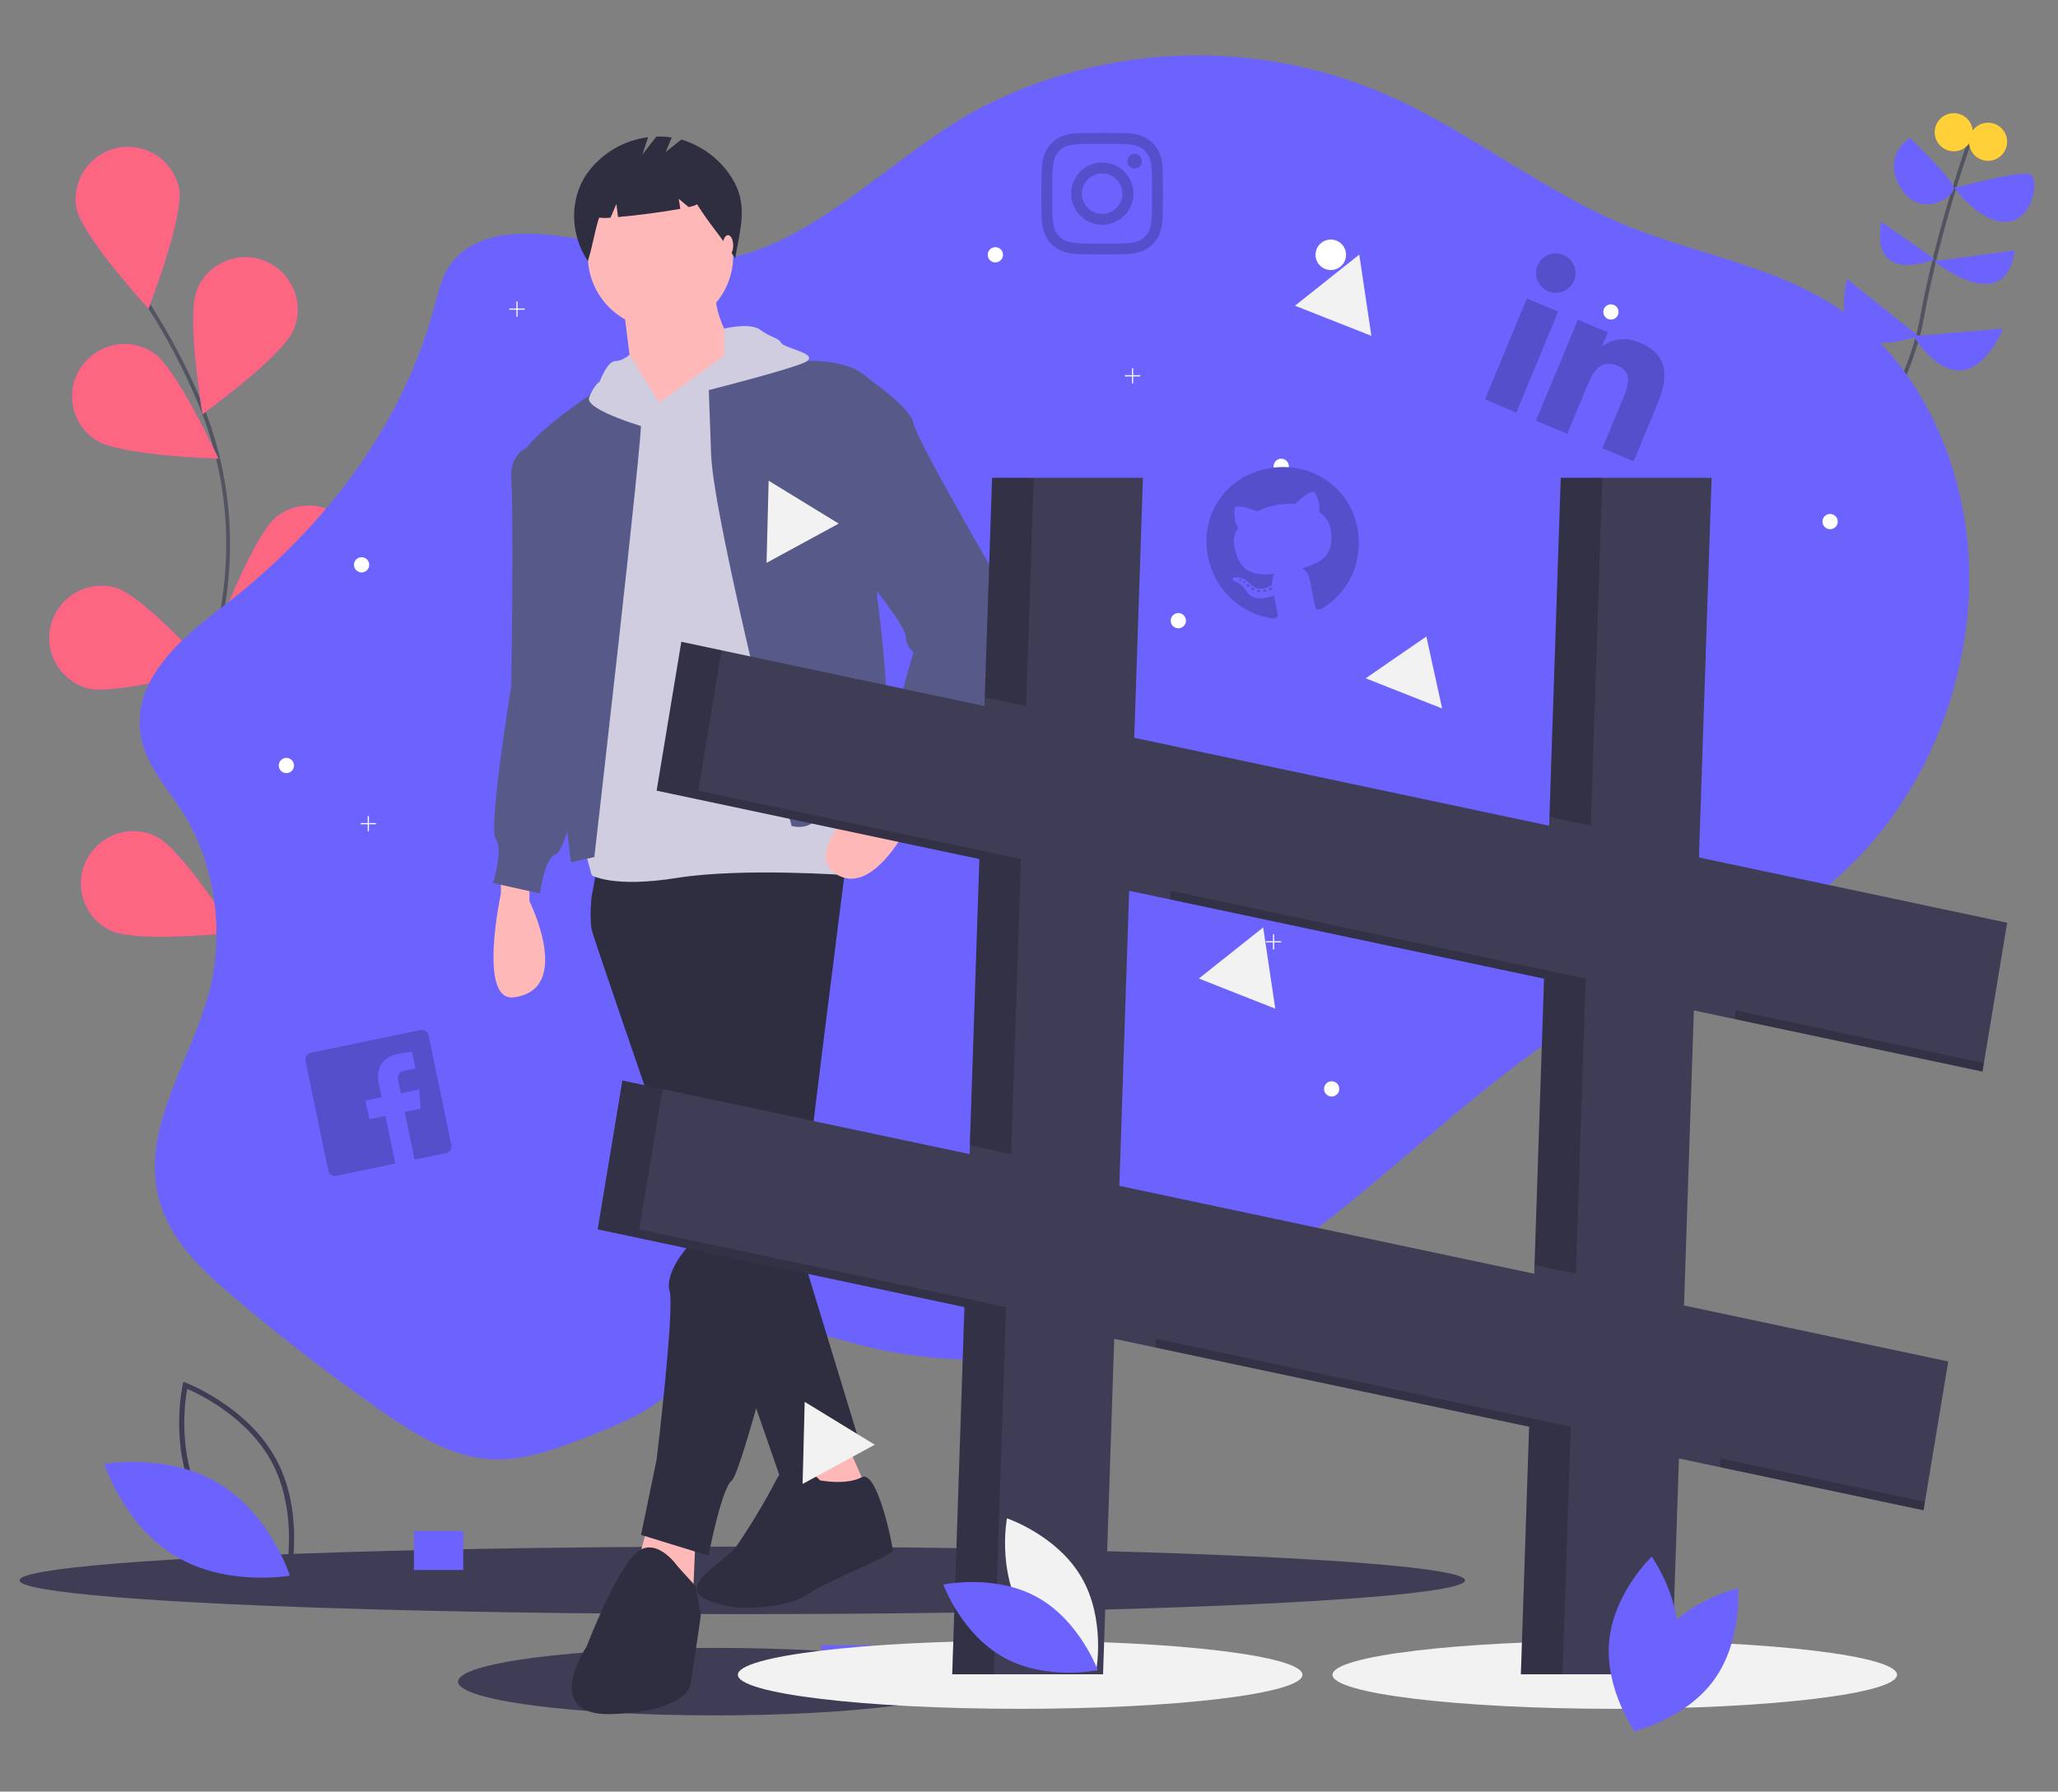 <?xml version="1.0" encoding="UTF-8" standalone="no"?>
<!DOCTYPE svg PUBLIC "-//W3C//DTD SVG 1.1//EN" "http://www.w3.org/Graphics/SVG/1.1/DTD/svg11.dtd">
<svg width="100%" height="100%" viewBox="0 0 1028 895" version="1.1" xmlns="http://www.w3.org/2000/svg" xmlns:xlink="http://www.w3.org/1999/xlink" xml:space="preserve" xmlns:serif="http://www.serif.com/" style="fill-rule:evenodd;clip-rule:evenodd;stroke-miterlimit:10;">
    <rect x="0" y="0" width="1028" height="895" fill="#808080" stroke="none"/>
    <g id="Artboard1" transform="matrix(0.601,0,0,0.792,222.817,118.742)">
        <rect x="-370.685" y="-149.946" width="1709.16" height="1129.69" style="fill:none;"/>
        <g id="undraw_social_ideas_e8rj" transform="matrix(1.584,0,0,1.202,479.432,390.235)">
            <g transform="matrix(1,0,0,1,-530.685,-431.09)">
                <clipPath id="_clip1">
                    <rect x="0" y="0" width="1061.37" height="862.18"/>
                </clipPath>
                <g clip-path="url(#_clip1)">
                    <g transform="matrix(1,0,0,1,-69.31,-18.91)">
                        <path d="M209.12,550.42C209.12,550.42 150.43,435.42 176.19,337.87C187,296.87 185.02,253.6 169.11,214.35C161.521,195.758 152.245,177.9 141.4,161" style="fill:none;fill-rule:nonzero;stroke:rgb(83,84,97);stroke-width:2px;"/>
                    </g>
                    <g transform="matrix(1,0,0,1,-69.31,-18.91)">
                        <path d="M157.27,99.37C160.07,114.29 141.18,162.61 141.18,162.61C141.18,162.61 106.06,124.42 103.26,109.51C103.023,108.051 102.903,106.575 102.903,105.096C102.903,90.021 115.308,77.616 130.383,77.616C143.306,77.616 154.567,86.731 157.26,99.37L157.27,99.37Z" style="fill:rgb(108,99,255);fill-rule:nonzero;"/>
                    </g>
                    <g transform="matrix(1,0,0,1,-69.31,-18.91)">
                        <path d="M217.42,173.62C211.66,187.62 169.54,217.96 169.54,217.96C169.54,217.96 160.81,166.82 166.54,152.77C170.714,142.378 180.841,135.532 192.04,135.532C207.115,135.532 219.52,147.937 219.52,163.012C219.52,166.654 218.796,170.26 217.39,173.62L217.42,173.62Z" style="fill:rgb(108,99,255);fill-rule:nonzero;"/>
                    </g>
                    <g transform="matrix(1,0,0,1,-69.31,-18.91)">
                        <path d="M242,315.17C229.94,324.39 178.29,329.27 178.29,329.27C178.29,329.27 196.57,280.71 208.63,271.5C213.421,267.839 219.286,265.855 225.315,265.855C240.39,265.855 252.795,278.26 252.795,293.335C252.795,301.891 248.799,309.975 242,315.17Z" style="fill:rgb(108,99,255);fill-rule:nonzero;"/>
                    </g>
                    <g transform="matrix(1,0,0,1,-69.31,-18.91)">
                        <path d="M236.42,426.46C226.09,437.58 176,451.12 176,451.12C176,451.12 185.81,400.17 196.14,389.05C201.33,383.545 208.57,380.42 216.135,380.42C231.21,380.42 243.615,392.825 243.615,407.9C243.615,414.765 241.043,421.386 236.41,426.45L236.42,426.46Z" style="fill:rgb(108,99,255);fill-rule:nonzero;"/>
                    </g>
                    <g transform="matrix(1,0,0,1,-69.31,-18.91)">
                        <path d="M113.37,231.48C126.02,239.87 177.88,241.28 177.88,241.28C177.88,241.28 156.38,194.06 143.73,185.67C139.229,182.686 133.946,181.094 128.545,181.094C113.469,181.094 101.064,193.499 101.064,208.575C101.064,217.78 105.688,226.394 113.36,231.48L113.37,231.48Z" style="fill:rgb(108,99,255);fill-rule:nonzero;"/>
                    </g>
                    <g transform="matrix(1,0,0,1,-69.31,-18.91)">
                        <path d="M108.54,361.72C123.12,365.94 173.03,351.72 173.03,351.72C173.03,351.72 138.39,313.1 123.81,308.88C121.448,308.234 119.01,307.907 116.561,307.907C101.486,307.907 89.081,320.311 89.081,335.387C89.081,347.44 97.011,358.152 108.54,361.67L108.54,361.72Z" style="fill:rgb(108,99,255);fill-rule:nonzero;"/>
                    </g>
                    <g transform="matrix(1,0,0,1,-69.31,-18.91)">
                        <path d="M121.21,488.94C134.87,495.56 186.45,490.03 186.45,490.03C186.45,490.03 158.83,446.11 145.18,439.49C141.44,437.675 137.337,436.732 133.18,436.732C118.103,436.732 105.697,449.138 105.697,464.215C105.697,474.725 111.725,484.351 121.18,488.94L121.21,488.94Z" style="fill:rgb(108,99,255);fill-rule:nonzero;"/>
                    </g>
                    <g transform="matrix(1,0,0,1,-69.31,-18.91)">
                        <path d="M157.27,99.37C160.07,114.29 141.18,162.61 141.18,162.61C141.18,162.61 106.06,124.42 103.26,109.51C103.023,108.051 102.903,106.575 102.903,105.096C102.903,90.021 115.308,77.616 130.383,77.616C143.306,77.616 154.567,86.731 157.26,99.37L157.27,99.37Z" style="fill:rgb(252,102,129);fill-rule:nonzero;"/>
                    </g>
                    <g transform="matrix(1,0,0,1,-69.31,-18.91)">
                        <path d="M217.42,173.62C211.66,187.62 169.54,217.96 169.54,217.96C169.54,217.96 160.81,166.82 166.54,152.77C170.714,142.378 180.841,135.532 192.04,135.532C207.115,135.532 219.52,147.937 219.52,163.012C219.52,166.654 218.796,170.26 217.39,173.62L217.42,173.62Z" style="fill:rgb(252,102,129);fill-rule:nonzero;"/>
                    </g>
                    <g transform="matrix(1,0,0,1,-69.31,-18.91)">
                        <path d="M242,315.17C229.94,324.39 178.29,329.27 178.29,329.27C178.29,329.27 196.57,280.71 208.63,271.5C213.421,267.839 219.286,265.855 225.315,265.855C240.39,265.855 252.795,278.26 252.795,293.335C252.795,301.891 248.799,309.975 242,315.17Z" style="fill:rgb(252,102,129);fill-rule:nonzero;"/>
                    </g>
                    <g transform="matrix(1,0,0,1,-69.31,-18.91)">
                        <path d="M236.42,426.46C226.09,437.58 176,451.12 176,451.12C176,451.12 185.81,400.17 196.14,389.05C201.33,383.545 208.57,380.42 216.135,380.42C231.21,380.42 243.615,392.825 243.615,407.9C243.615,414.765 241.043,421.386 236.41,426.45L236.42,426.46Z" style="fill:rgb(252,102,129);fill-rule:nonzero;"/>
                    </g>
                    <g transform="matrix(1,0,0,1,-69.31,-18.91)">
                        <path d="M113.37,231.48C126.02,239.87 177.88,241.28 177.88,241.28C177.88,241.28 156.38,194.06 143.73,185.67C139.229,182.686 133.946,181.094 128.545,181.094C113.469,181.094 101.064,193.499 101.064,208.575C101.064,217.78 105.688,226.394 113.36,231.48L113.37,231.48Z" style="fill:rgb(252,102,129);fill-rule:nonzero;"/>
                    </g>
                    <g transform="matrix(1,0,0,1,-69.31,-18.91)">
                        <path d="M108.54,361.72C123.12,365.94 173.03,351.72 173.03,351.72C173.03,351.72 138.39,313.1 123.81,308.88C121.448,308.234 119.01,307.907 116.561,307.907C101.486,307.907 89.081,320.311 89.081,335.387C89.081,347.44 97.011,358.152 108.54,361.67L108.54,361.72Z" style="fill:rgb(252,102,129);fill-rule:nonzero;"/>
                    </g>
                    <g transform="matrix(1,0,0,1,-69.31,-18.91)">
                        <path d="M121.21,488.94C134.87,495.56 186.45,490.03 186.45,490.03C186.45,490.03 158.83,446.11 145.18,439.49C141.44,437.675 137.337,436.732 133.18,436.732C118.103,436.732 105.697,449.138 105.697,464.215C105.697,474.725 111.725,484.351 121.18,488.94L121.21,488.94Z" style="fill:rgb(252,102,129);fill-rule:nonzero;"/>
                    </g>
                    <g transform="matrix(1,0,0,1,-69.31,-18.91)">
                        <path d="M987.94,336.08C987.94,336.08 1062.43,219 1071.43,169C1080.43,119 1097.43,73 1097.43,73" style="fill:none;fill-rule:nonzero;stroke:rgb(83,84,97);stroke-width:2px;"/>
                    </g>
                    <g transform="matrix(1,0,0,1,-69.31,-18.91)">
                        <path d="M1114.43,173L1067.43,177C1067.43,177 1092.43,220 1114.43,173Z" style="fill:rgb(108,99,255);fill-rule:nonzero;"/>
                    </g>
                    <g transform="matrix(1,0,0,1,-69.31,-18.91)">
                        <path d="M1032.43,147L1069.65,176.81C1069.65,176.81 1021.43,196 1032.43,147Z" style="fill:rgb(108,99,255);fill-rule:nonzero;"/>
                    </g>
                    <g transform="matrix(1,0,0,1,-69.31,-18.91)">
                        <path d="M1120.43,132L1078.11,137.67C1078.11,137.67 1115.43,168 1120.43,132Z" style="fill:rgb(108,99,255);fill-rule:nonzero;"/>
                    </g>
                    <g transform="matrix(1,0,0,1,-69.31,-18.91)">
                        <path d="M1050.43,117L1078.37,136.61C1078.37,136.61 1044.43,151 1050.43,117Z" style="fill:rgb(108,99,255);fill-rule:nonzero;"/>
                    </g>
                    <g transform="matrix(1,0,0,1,-69.31,-18.91)">
                        <path d="M1088.74,99.19C1088.74,99.19 1123.43,90 1128.43,92C1133.43,94 1130.43,116 1116.43,117C1102.43,118 1088.74,99.19 1088.74,99.19Z" style="fill:rgb(108,99,255);fill-rule:nonzero;"/>
                    </g>
                    <g transform="matrix(1,0,0,1,-69.31,-18.91)">
                        <path d="M1065.43,73C1065.43,73 1087.43,94 1088.43,99C1089.43,104 1070.43,116 1060.43,99C1050.43,82 1065.43,73 1065.43,73Z" style="fill:rgb(108,99,255);fill-rule:nonzero;"/>
                    </g>
                    <circle cx="1037.11" cy="56.09" r="10" style="fill:rgb(255,208,55);"/>
                    <circle cx="1019.11" cy="51.09" r="10" style="fill:rgb(255,208,55);"/>
                    <g transform="matrix(1,0,0,1,-69.31,-18.91)">
                        <path d="M300.61,138C295.47,144.24 293.49,153 291.27,161.27C273.43,227.76 229.49,281.27 179.44,319.45C158.25,335.63 132.44,357.34 137.08,386.34C139.57,401.92 150.53,413.34 158.69,426.08C175.77,452.65 181.3,488.78 173.16,520.58C163.9,556.77 138.04,590.58 146.05,627.14C150.99,649.7 167.75,665.7 183.87,679.48C209.01,700.967 234.953,721.09 261.7,739.85C279.63,752.43 298.7,764.67 319.59,766.26C337.99,767.67 356.01,760.68 373.47,753.77C388.73,747.77 404.38,741.46 416.7,729.37C424.7,721.48 431.16,711.29 440.09,704.84C461.09,689.67 488.03,699.29 512.09,705.75C569.336,720.948 630.156,715.38 683.69,690.04C766.58,651.04 829.76,569.29 910.81,525.4C945.67,506.52 983.59,494.81 1015.87,470.5C1034.06,456.65 1049.69,439.729 1062.05,420.5C1086.49,382.85 1099.66,334.85 1095.87,287.87C1092.08,240.89 1070.7,195.6 1037.17,169.08C1001.27,140.69 955.93,135.39 915.07,118.34C872.88,100.73 835.36,70.46 793.58,51.58C725.139,20.734 646.278,22.515 579.3,56.42C533.83,79.37 487.75,133.03 437.1,137.06C401,140 328.79,103.85 300.61,138Z" style="fill:rgb(108,99,255);fill-rule:nonzero;"/>
                    </g>
                    <circle cx="692.23" cy="115.4" r="8" style="fill:white;"/>
                    <circle cx="666.23" cy="226.4" r="4" style="fill:white;"/>
                    <circle cx="516.23" cy="115.4" r="4" style="fill:white;"/>
                    <circle cx="183.69" cy="278.09" r="4" style="fill:white;"/>
                    <circle cx="415.23" cy="567.4" r="4" style="fill:white;"/>
                    <circle cx="144.23" cy="383.4" r="4" style="fill:white;"/>
                    <circle cx="839.23" cy="145.4" r="4" style="fill:white;"/>
                    <circle cx="612.23" cy="307.4" r="4" style="fill:white;"/>
                    <circle cx="954.23" cy="255.4" r="4" style="fill:white;"/>
                    <circle cx="692.69" cy="553.09" r="4" style="fill:white;"/>
                    <path d="M839.23,264.21L830.92,264.21L830.92,255.9L829.53,255.9L829.53,264.21L821.23,264.21L821.23,265.6L829.53,265.6L829.53,273.9L830.92,273.9L830.92,265.6L839.23,265.6L839.23,264.21Z" style="fill:white;fill-rule:nonzero;"/>
                    <path d="M423.23,760.6L419.54,760.6L419.54,756.9L418.92,756.9L418.92,760.6L415.23,760.6L415.23,761.21L418.92,761.21L418.92,764.9L419.54,764.9L419.54,761.21L423.23,761.21L423.23,760.6Z" style="fill:white;fill-rule:nonzero;"/>
                    <path d="M588.23,647.6L584.53,647.6L584.53,643.9L583.92,643.9L583.92,647.6L580.23,647.6L580.23,648.21L583.92,648.21L583.92,651.9L584.53,651.9L584.53,648.21L588.23,648.21L588.23,647.6Z" style="fill:white;fill-rule:nonzero;"/>
                    <path d="M834.23,417.6L830.53,417.6L830.53,413.9L829.92,413.9L829.92,417.6L826.23,417.6L826.23,418.21L829.92,418.21L829.92,421.9L830.53,421.9L830.53,418.21L834.23,418.21L834.23,417.6Z" style="fill:white;fill-rule:nonzero;"/>
                    <path d="M666.23,475.6L662.53,475.6L662.53,471.9L661.92,471.9L661.92,475.6L658.23,475.6L658.23,476.21L661.92,476.21L661.92,479.9L662.53,479.9L662.53,476.21L666.23,476.21L666.23,475.6Z" style="fill:white;fill-rule:nonzero;"/>
                    <path d="M191.23,413.6L187.53,413.6L187.53,409.9L186.92,409.9L186.92,413.6L183.23,413.6L183.23,414.21L186.92,414.21L186.92,417.9L187.53,417.9L187.53,414.21L191.23,414.21L191.23,413.6Z" style="fill:white;fill-rule:nonzero;"/>
                    <path d="M592.23,178.6L588.53,178.6L588.53,174.9L587.92,174.9L587.92,178.6L584.23,178.6L584.23,179.21L587.92,179.21L587.92,182.9L588.53,182.9L588.53,179.21L592.23,179.21L592.23,178.6Z" style="fill:white;fill-rule:nonzero;"/>
                    <path d="M269.23,143.6L265.54,143.6L265.54,139.9L264.92,139.9L264.92,143.6L261.23,143.6L261.23,144.21L264.92,144.21L264.92,147.9L265.54,147.9L265.54,144.21L269.23,144.21L269.23,143.6Z" style="fill:white;fill-rule:nonzero;"/>
                    <g transform="matrix(1,0,0,1,-138.64,-164.681)">
                        <path d="M928.21,362.86L911.76,356L933.76,303.05L950.21,309.88L928.21,362.86ZM945,299.27C941.121,297.677 938.576,293.88 938.576,289.687C938.576,284.003 943.252,279.327 948.936,279.327C954.619,279.327 959.296,284.003 959.296,289.687C959.296,291.036 959.032,292.372 958.52,293.62C956.345,298.863 950.259,301.406 945,299.27ZM989.78,388.44L973.37,381.62L984.08,355.85C986.63,349.71 989.78,341.78 981.36,338.28C972.94,334.78 968.73,340.86 965.86,347.76L954.94,374L938.51,367.17L960.51,314.22L976.28,320.77L973.28,327.99L973.51,328.09C977.43,324.84 984.62,322.68 992.62,326.01C1009.26,332.92 1007.77,345.15 1001.86,359.39L989.77,388.47L989.78,388.44Z" style="fill-opacity:0.2;fill-rule:nonzero;"/>
                    </g>
                    <g transform="matrix(1,0,0,1,-69.31,-18.91)">
                        <path d="M641.6,85.86C632.64,85.882 625.28,93.26 625.28,102.22C625.28,111.195 632.665,118.58 641.64,118.58C650.615,118.58 658,111.195 658,102.22L658,102.19C658,93.231 650.628,85.86 641.67,85.86C641.647,85.86 641.623,85.86 641.6,85.86ZM641.6,112.86C635.769,112.86 630.97,108.061 630.97,102.23C630.97,96.399 635.769,91.6 641.6,91.6C647.431,91.6 652.23,96.399 652.23,102.23C652.219,108.057 647.427,112.849 641.6,112.86ZM662.44,85.2C662.44,87.296 660.716,89.02 658.62,89.02C656.524,89.02 654.8,87.296 654.8,85.2C654.8,83.104 656.524,81.38 658.62,81.38C658.623,81.38 658.627,81.38 658.63,81.38C660.72,81.38 662.44,83.1 662.44,85.19L662.44,85.2ZM673.27,89.07C673.03,83.96 671.86,79.43 668.12,75.7C664.38,71.97 659.86,70.8 654.75,70.55C649.48,70.25 633.69,70.25 628.43,70.55C623.33,70.79 618.81,71.96 615.06,75.69C611.31,79.42 610.16,83.95 609.91,89.06C609.61,94.33 609.61,110.12 609.91,115.38C610.15,120.49 611.32,125.02 615.06,128.75C618.8,132.48 623.32,133.65 628.43,133.9C633.7,134.2 649.49,134.2 654.75,133.9C659.86,133.66 664.39,132.49 668.12,128.75C671.85,125.01 673.02,120.49 673.27,115.38C673.57,110.11 673.57,94.38 673.27,89.07ZM666.47,121.07C665.376,123.84 663.18,126.036 660.41,127.13C656.21,128.8 646.24,128.41 641.6,128.41C636.96,128.41 626.98,128.78 622.79,127.13C620.02,126.036 617.824,123.84 616.73,121.07C615.06,116.87 615.45,106.9 615.45,102.26C615.45,97.62 615.08,87.64 616.73,83.45C617.824,80.68 620.02,78.484 622.79,77.39C626.99,75.72 636.96,76.11 641.6,76.11C646.24,76.11 656.22,75.74 660.41,77.39C663.18,78.484 665.376,80.68 666.47,83.45C668.14,87.65 667.75,97.62 667.75,102.26C667.75,106.9 668.13,116.84 666.47,121L666.47,121.07Z" style="fill-opacity:0.2;fill-rule:nonzero;"/>
                    </g>
                    <g transform="matrix(0.979,-0.203,0.203,0.979,-713.81,254.853)">
                        <path d="M858.54,454L858.54,512.71C858.54,514.707 856.897,516.35 854.9,516.35L838.08,516.35L838.08,490.75L846.65,490.75L847.93,480.75L838.06,480.75L838.06,474.39C838.06,471.5 838.86,469.54 843,469.54L848.27,469.54L848.27,460.63C845.716,460.357 843.149,460.224 840.58,460.23C832.98,460.23 827.76,464.87 827.76,473.4L827.76,480.75L819.16,480.75L819.16,490.75L827.76,490.75L827.76,516.31L796.18,516.31C794.185,516.305 792.545,514.665 792.54,512.67L792.54,454C792.545,452.005 794.185,450.365 796.18,450.36L854.89,450.36C856.889,450.36 858.535,452.001 858.54,454Z" style="fill-opacity:0.2;fill-rule:nonzero;"/>
                    </g>
                    <g id="github-brands" transform="matrix(0.158,-0.031,0.031,0.158,667.099,266.675)">
                        <g transform="matrix(1,0,0,1,-248,-256)">
                            <path d="M165.9,397.4C165.9,399.4 163.6,401 160.7,401C157.4,401.3 155.1,399.7 155.1,397.4C155.1,395.4 157.4,393.8 160.3,393.8C163.3,393.5 165.9,395.1 165.9,397.4ZM134.8,392.9C134.1,394.9 136.1,397.2 139.1,397.8C141.7,398.8 144.7,397.8 145.3,395.8C145.9,393.8 144,391.5 141,390.6C138.4,389.9 135.5,390.9 134.8,392.9ZM179,391.2C176.1,391.9 174.1,393.8 174.4,396.1C174.7,398.1 177.3,399.4 180.3,398.7C183.2,398 185.2,396.1 184.9,394.1C184.6,392.2 181.9,390.9 179,391.2ZM244.8,8C106.1,8 0,113.3 0,252C0,362.9 69.8,457.8 169.5,491.2C182.3,493.5 186.8,485.6 186.8,479.1C186.8,472.9 186.5,438.7 186.5,417.7C186.5,417.7 116.5,432.7 101.8,387.9C101.8,387.9 90.4,358.8 74,351.3C74,351.3 51.1,335.6 75.6,335.9C75.6,335.9 100.5,337.9 114.2,361.7C136.1,400.3 172.8,389.2 187.1,382.6C189.4,366.6 195.9,355.5 203.1,348.9C147.2,342.7 90.8,334.6 90.8,238.4C90.8,210.9 98.4,197.1 114.4,179.5C111.8,173 103.3,146.2 117,111.6C137.9,105.1 186,138.6 186,138.6C206,133 227.5,130.1 248.8,130.1C270.1,130.1 291.6,133 311.6,138.6C311.6,138.6 359.7,105 380.6,111.6C394.3,146.3 385.8,173 383.2,179.5C399.2,197.2 409,211 409,238.4C409,334.9 350.1,342.6 294.2,348.9C303.4,356.8 311.2,371.8 311.2,395.3C311.2,429 310.9,470.7 310.9,478.9C310.9,485.4 315.5,493.3 328.2,491C428.2,457.8 496,362.9 496,252C496,113.3 383.5,8 244.8,8ZM97.2,352.9C95.9,353.9 96.2,356.2 97.9,358.1C99.5,359.7 101.8,360.4 103.1,359.1C104.4,358.1 104.1,355.8 102.4,353.9C100.8,352.3 98.5,351.6 97.2,352.9ZM86.4,344.8C85.7,346.1 86.7,347.7 88.7,348.7C90.3,349.7 92.3,349.4 93,348C93.7,346.7 92.7,345.1 90.7,344.1C88.7,343.5 87.1,343.8 86.4,344.8ZM118.8,380.4C117.2,381.7 117.8,384.7 120.1,386.6C122.4,388.9 125.3,389.2 126.6,387.6C127.9,386.3 127.3,383.3 125.3,381.4C123.1,379.1 120.1,378.8 118.8,380.4ZM107.4,365.7C105.8,366.7 105.8,369.3 107.4,371.6C109,373.9 111.7,374.9 113,373.9C114.6,372.6 114.6,370 113,367.7C111.6,365.4 109,364.4 107.4,365.7Z" style="fill:rgb(86,79,204);fill-rule:nonzero;"/>
                        </g>
                    </g>
                </g>
            </g>
        </g>
        <g id="man" transform="matrix(2.157,0,0,1.638,-354.547,-63.809)">
            <ellipse cx="278.5" cy="555.962" rx="278.5" ry="13" style="fill:rgb(63,61,86);"/>
            <ellipse cx="268" cy="594.962" rx="99" ry="13" style="fill:rgb(63,61,86);"/>
            <g transform="matrix(1,0,0,1,-39.5,-146.019)">
                <path d="M225,429.481L225,437.481C225,437.481 215.977,479.31 230,477.481C253,474.481 236,440.481 236,440.481L236,433.481L225,429.481Z" style="fill:rgb(255,184,184);fill-rule:nonzero;"/>
            </g>
            <path d="M297.5,508.462L306.5,533.462L328.5,525.462L318.5,502.462L297.5,508.462Z" style="fill:rgb(255,184,184);fill-rule:nonzero;"/>
            <path d="M242.5,533.462L236.5,555.462L259.5,562.462L260.5,539.462L242.5,533.462Z" style="fill:rgb(255,184,184);fill-rule:nonzero;"/>
            <g transform="matrix(1,0,0,1,-39.5,-146.019)">
                <path d="M262,427.481L260,438.481C260,438.481 259,446.481 260,451.481C261,456.481 333,663.481 333,663.481L364,651.481L324,520.481L319,419.481L262,427.481Z" style="fill:rgb(47,46,65);fill-rule:nonzero;"/>
            </g>
            <g transform="matrix(1,0,0,1,-39.5,-146.019)">
                <path d="M301,425.481L297,573.481C297,573.481 288,583.481 290,590.481C292,597.481 285,655.481 285,655.481L279,684.481L305,692.481C305,692.481 310,666.481 314,663.481C318,660.481 341,570.481 341,564.481C341,558.481 358,425.481 358,425.481L316,408.481L301,425.481Z" style="fill:rgb(47,46,65);fill-rule:nonzero;"/>
            </g>
            <g transform="matrix(1,0,0,1,-39.5,-146.019)">
                <path d="M348,663.481C348,663.481 337,651.481 331,663.481C326.505,672.107 321.496,680.455 316,688.481C310.504,696.507 284,707.481 316,712.481C316,712.481 334,713.481 343,707.481C352,701.481 376,692.481 376,690.481C376,688.481 370,659.081 364,662.281C358,665.481 348,663.481 348,663.481Z" style="fill:rgb(47,46,65);fill-rule:nonzero;"/>
            </g>
            <g transform="matrix(1,0,0,1,-39.5,-146.019)">
                <path d="M293,696.481C293,696.481 284,683.481 276,692.481C268,701.481 258,727.481 258,727.481C258,727.481 240,754.481 268,753.481C296,752.481 298,742.481 298,742.481C298,742.481 302,716.481 302,715.481C302,714.481 300,704.201 300,704.201L293,696.481Z" style="fill:rgb(47,46,65);fill-rule:nonzero;"/>
            </g>
            <circle cx="247" cy="45.962" r="28" style="fill:rgb(255,184,184);"/>
            <g transform="matrix(1,0,0,1,-39.5,-146.019)">
                <path d="M272,209.481L276,241.481L288,271.481L314,240.481L314,225.481C314,225.481 306,213.481 308,203.481L272,209.481Z" style="fill:rgb(255,184,184);fill-rule:nonzero;"/>
            </g>
            <g transform="matrix(1,0,0,1,-39.5,-146.019)">
                <path d="M286,248.481L272,242.481L257,419.481L260,430.481C260,430.481 268,435.481 293,431.481C318,427.481 359,430.481 359,430.481L362,339.481L313,232.481L286,248.481Z" style="fill:rgb(208,205,225);fill-rule:nonzero;"/>
            </g>
            <g transform="matrix(1,0,0,1,-39.5,-146.019)">
                <path d="M261,423.481C261,423.481 280,258.481 279,255.481C278,252.481 261,244.358 261,244.358C261,244.358 232,263.481 233,270.481C234,277.481 252,425.481 252,425.481L261,423.481Z" style="fill:rgb(87,90,137);fill-rule:nonzero;"/>
            </g>
            <g transform="matrix(1,0,0,1,-39.5,-146.019)">
                <path d="M337,411.481C337,411.481 307,294.481 306,268.481C305,242.481 305,239.481 305,239.481C305,239.481 351,223.481 367,239.481L370,323.481C370,323.481 375,359.481 373,370.481C371.622,377.644 369.615,384.671 367,391.481C364.385,398.291 378,402.481 368,405.481C358,408.481 351,403.481 347,408.481C343,413.481 337,411.481 337,411.481Z" style="fill:rgb(87,90,137);fill-rule:nonzero;"/>
            </g>
            <g transform="matrix(1,0,0,1,-39.5,-146.019)">
                <path d="M240,264.481C240,264.481 228,264.481 229,278.481C230,292.481 229,357.481 229,357.481C229,357.481 220,412.481 223,416.481C226,420.481 222,433.481 222,433.481L240,437.481C240,437.481 242,423.481 246,422.481C250,421.481 256,392.481 256,392.481L240,264.481Z" style="fill:rgb(87,90,137);fill-rule:nonzero;"/>
            </g>
            <g transform="matrix(1,0,0,1,-39.5,-146.019)">
                <path d="M375,387.481L370.408,395.83C370.408,395.83 338.912,420.912 354.456,430.197C370,439.481 385,405.481 385,405.481L390,396.481L375,387.481Z" style="fill:rgb(255,184,184);fill-rule:nonzero;"/>
            </g>
            <g transform="matrix(1,0,0,1,-39.5,-146.019)">
                <path d="M353,237.481L367,239.481C367,239.481 383,250.481 384,256.481C385,262.481 417,317.481 417,317.481C418.887,321.561 419.908,325.987 420,330.481C420,337.481 409,390.481 403,391.481C397,392.481 393,402.481 393,402.481L372,389.481C372.066,386.457 372.401,383.445 373,380.481C374,375.481 378,365.481 378,365.481L384,344.481C382.113,343.066 381,340.84 381,338.481C381,334.481 364,313.481 364,313.481L353,237.481Z" style="fill:rgb(87,90,137);fill-rule:nonzero;"/>
            </g>
            <g transform="matrix(1,0,0,1,-39.5,-146.019)">
                <path d="M282.884,258.69C282.884,258.69 257,251.481 259,246.481C261,241.481 263,240.481 263,240.481C263,240.481 266,232.481 269,232.481C272,232.481 274.568,230.025 274.568,230.025L286,248.481L282.884,258.69Z" style="fill:rgb(208,205,225);fill-rule:nonzero;"/>
            </g>
            <g transform="matrix(1,0,0,1,-39.5,-146.019)">
                <path d="M311.015,219.981C311.015,219.981 321,217.481 325,220.481C329,223.481 332,223.481 333,225.481C334,227.481 347,229.481 343,232.481C339,235.481 286,248.481 286,248.481L311,230.481L311.015,219.981Z" style="fill:rgb(208,205,225);fill-rule:nonzero;"/>
            </g>
            <g transform="matrix(1,0,0,1,-39.5,-146.019)">
                <path d="M314.136,162.188C309.67,154.935 302.673,149.586 294.503,147.179L288.5,151.981L290.834,146.38C288.871,146.08 286.885,145.966 284.901,146.037L279.5,152.981L281.735,146.275C272.265,147.452 263.707,152.542 258.153,160.302C251.279,170.214 251.739,183.992 258.5,193.981C260.356,188.278 260.989,182.932 262.844,177.228C264.303,177.427 265.781,177.434 267.242,177.25L269.5,171.981L270.131,177.027C277.129,176.417 287.51,175.078 294.145,173.852L293.5,169.981L297.36,173.198C299.393,172.73 300.6,172.305 300.5,171.981C305.435,179.936 310.324,185.017 315.258,192.972C317.132,181.751 320.438,172.424 314.136,162.188Z" style="fill:rgb(47,46,65);fill-rule:nonzero;"/>
            </g>
            <ellipse cx="273" cy="41.962" rx="2" ry="4" style="fill:rgb(255,184,184);"/>
            <g transform="matrix(1,0,0,1,-39.5,-146.019)">
                <path d="M143.72,701.712L142.647,701.31C142.411,701.221 118.938,692.228 107.943,671.836C96.946,651.444 102.331,626.891 102.386,626.646L102.64,625.528L103.713,625.93C103.948,626.019 127.421,635.012 138.417,655.404C149.413,675.796 144.028,700.349 143.973,700.594L143.72,701.712ZM109.703,670.887C119,688.128 137.549,696.966 142.248,698.984C143.142,693.947 145.944,673.578 136.656,656.353C127.369,639.13 108.813,630.279 104.111,628.256C103.217,633.296 100.416,653.663 109.703,670.887Z" style="fill:rgb(63,61,86);fill-rule:nonzero;"/>
            </g>
            <g transform="matrix(1,0,0,1,-39.5,-146.019)">
                <path d="M116.346,664.683C136.106,676.572 143.717,700.186 143.717,700.186C143.717,700.186 119.289,704.525 99.528,692.636C79.768,680.748 72.157,657.133 72.157,657.133C72.157,657.133 96.585,652.795 116.346,664.683Z" style="fill:rgb(108,99,255);fill-rule:nonzero;"/>
            </g>
            <rect x="152" y="536.962" width="19" height="15" style="fill:rgb(108,99,255);"/>
            <rect x="309" y="580.962" width="19" height="15" style="fill:rgb(108,99,255);"/>
        </g>
        <g id="_-" serif:id="#" transform="matrix(1.664,0,0,1.263,126.034,10.668)">
            <ellipse cx="211" cy="709.225" rx="141" ry="17" style="fill:rgb(242,242,242);"/>
            <ellipse cx="508" cy="709.225" rx="141" ry="17" style="fill:rgb(242,242,242);"/>
            <g transform="matrix(1,0,0,1,-139.015,-86.627)">
                <path d="M830.685,494.618L843.015,420.293L689.067,387.678L695.387,198.089L620.046,198.089L614.255,371.828L407.017,327.922L411.345,198.089L336.004,198.089L332.205,312.072L180.789,279.993L168.458,354.318L329.658,388.47L324.747,535.824L151.345,499.087L139.015,573.411L322.2,612.221L316.087,795.616L391.427,795.616L397.012,628.071L604.25,671.976L600.129,795.616L675.469,795.616L679.062,687.826L801.242,713.711L813.572,639.386L681.609,611.429L686.521,464.075L830.685,494.618ZM606.797,595.579L399.559,551.673L404.47,404.319L611.708,448.225L606.797,595.579Z" style="fill:rgb(63,61,86);fill-rule:nonzero;"/>
            </g>
            <path d="M488.565,508.952L493.477,361.598L286.239,317.692L286.093,322.065L472.693,361.598L467.927,504.579L488.565,508.952Z" style="fill-opacity:0.2;fill-rule:nonzero;"/>
            <path d="M496.024,285.201L501.815,111.461L481.031,111.461L475.386,280.828L496.024,285.201Z" style="fill-opacity:0.2;fill-rule:nonzero;"/>
            <path d="M568.289,377.448L568.143,381.82L691.67,407.991L692.376,403.737L568.289,377.448Z" style="fill-opacity:0.2;fill-rule:nonzero;"/>
            <path d="M213.974,225.445L217.773,111.461L196.989,111.461L193.336,221.073L213.974,225.445Z" style="fill-opacity:0.2;fill-rule:nonzero;"/>
            <path d="M560.831,601.199L560.685,605.571L662.226,627.084L662.932,622.83L560.831,601.199Z" style="fill-opacity:0.2;fill-rule:nonzero;"/>
            <path d="M278.781,541.443L278.635,545.816L465.235,585.349L461.114,708.989L481.897,708.989L486.019,585.349L278.781,541.443Z" style="fill-opacity:0.2;fill-rule:nonzero;"/>
            <path d="M185.877,444.824L206.515,449.196L211.427,301.843L50.227,267.691L61.851,197.62L41.774,193.366L29.443,267.691L190.643,301.843L185.877,444.824Z" style="fill-opacity:0.2;fill-rule:nonzero;"/>
            <path d="M20.784,486.784L32.408,416.713L12.33,412.459L0,486.784L183.185,525.594L177.072,708.989L197.855,708.989L203.969,525.594L20.784,486.784Z" style="fill-opacity:0.2;fill-rule:nonzero;"/>
            <path d="M386.429,40.573L348.271,25.517L364.33,12.759L380.389,0L383.409,20.287L386.429,40.573Z" style="fill:rgb(242,242,242);fill-rule:nonzero;"/>
            <g transform="matrix(1,0,0,1,50.517,42.691)">
                <path d="M371.248,183.963L352.17,176.435L333.091,168.906L363.389,148L367.319,165.981L371.248,183.963Z" style="fill:rgb(242,242,242);fill-rule:nonzero;"/>
            </g>
            <path d="M338.429,376.573L300.271,361.517L316.33,348.759L332.389,336L335.409,356.287L338.429,376.573Z" style="fill:rgb(242,242,242);fill-rule:nonzero;"/>
            <path d="M138.374,594.33L120.355,604.127L102.336,613.925L102.86,593.421L103.385,572.918L120.879,583.624L138.374,594.33Z" style="fill:rgb(242,242,242);fill-rule:nonzero;"/>
            <path d="M120.374,134.33L102.355,144.127L84.336,153.925L84.86,133.421L85.385,112.918L102.879,123.624L120.374,134.33Z" style="fill:rgb(242,242,242);fill-rule:nonzero;"/>
            <g transform="matrix(1,0,0,1,-139.015,-86.627)">
                <path d="M350.862,764.436C363.172,785.429 387.999,793.74 387.999,793.74C387.999,793.74 392.868,768.016 380.558,747.023C368.248,726.031 343.421,717.72 343.421,717.72C343.421,717.72 338.553,743.444 350.862,764.436Z" style="fill:rgb(242,242,242);fill-rule:nonzero;"/>
            </g>
            <g transform="matrix(1,0,0,1,-139.015,-86.627)">
                <path d="M358.544,757.11C379.832,768.9 388.75,793.515 388.75,793.515C388.75,793.515 363.153,799.014 341.865,787.224C320.577,775.433 311.658,750.818 311.658,750.818C311.658,750.818 337.255,745.319 358.544,757.11Z" style="fill:rgb(108,99,255);fill-rule:nonzero;"/>
            </g>
            <g transform="matrix(1,0,0,1,-74.323,31.168)">
                <g transform="matrix(1,0,0,1,-139.015,-86.627)">
                    <path d="M743.035,747.048C728.737,766.741 731.075,792.817 731.075,792.817C731.075,792.817 756.593,786.966 770.891,767.274C785.189,747.581 782.851,721.505 782.851,721.505C782.851,721.505 757.332,727.356 743.035,747.048Z" style="fill:rgb(108,99,255);fill-rule:nonzero;"/>
                </g>
                <g transform="matrix(1,0,0,1,-139.015,-86.627)">
                    <path d="M752.826,751.148C750.558,775.378 731.582,793.415 731.582,793.415C731.582,793.415 716.283,772.169 718.552,747.94C720.82,723.71 739.796,705.673 739.796,705.673C739.796,705.673 755.095,726.919 752.826,751.148Z" style="fill:rgb(108,99,255);fill-rule:nonzero;"/>
                </g>
            </g>
        </g>
    </g>
</svg>
